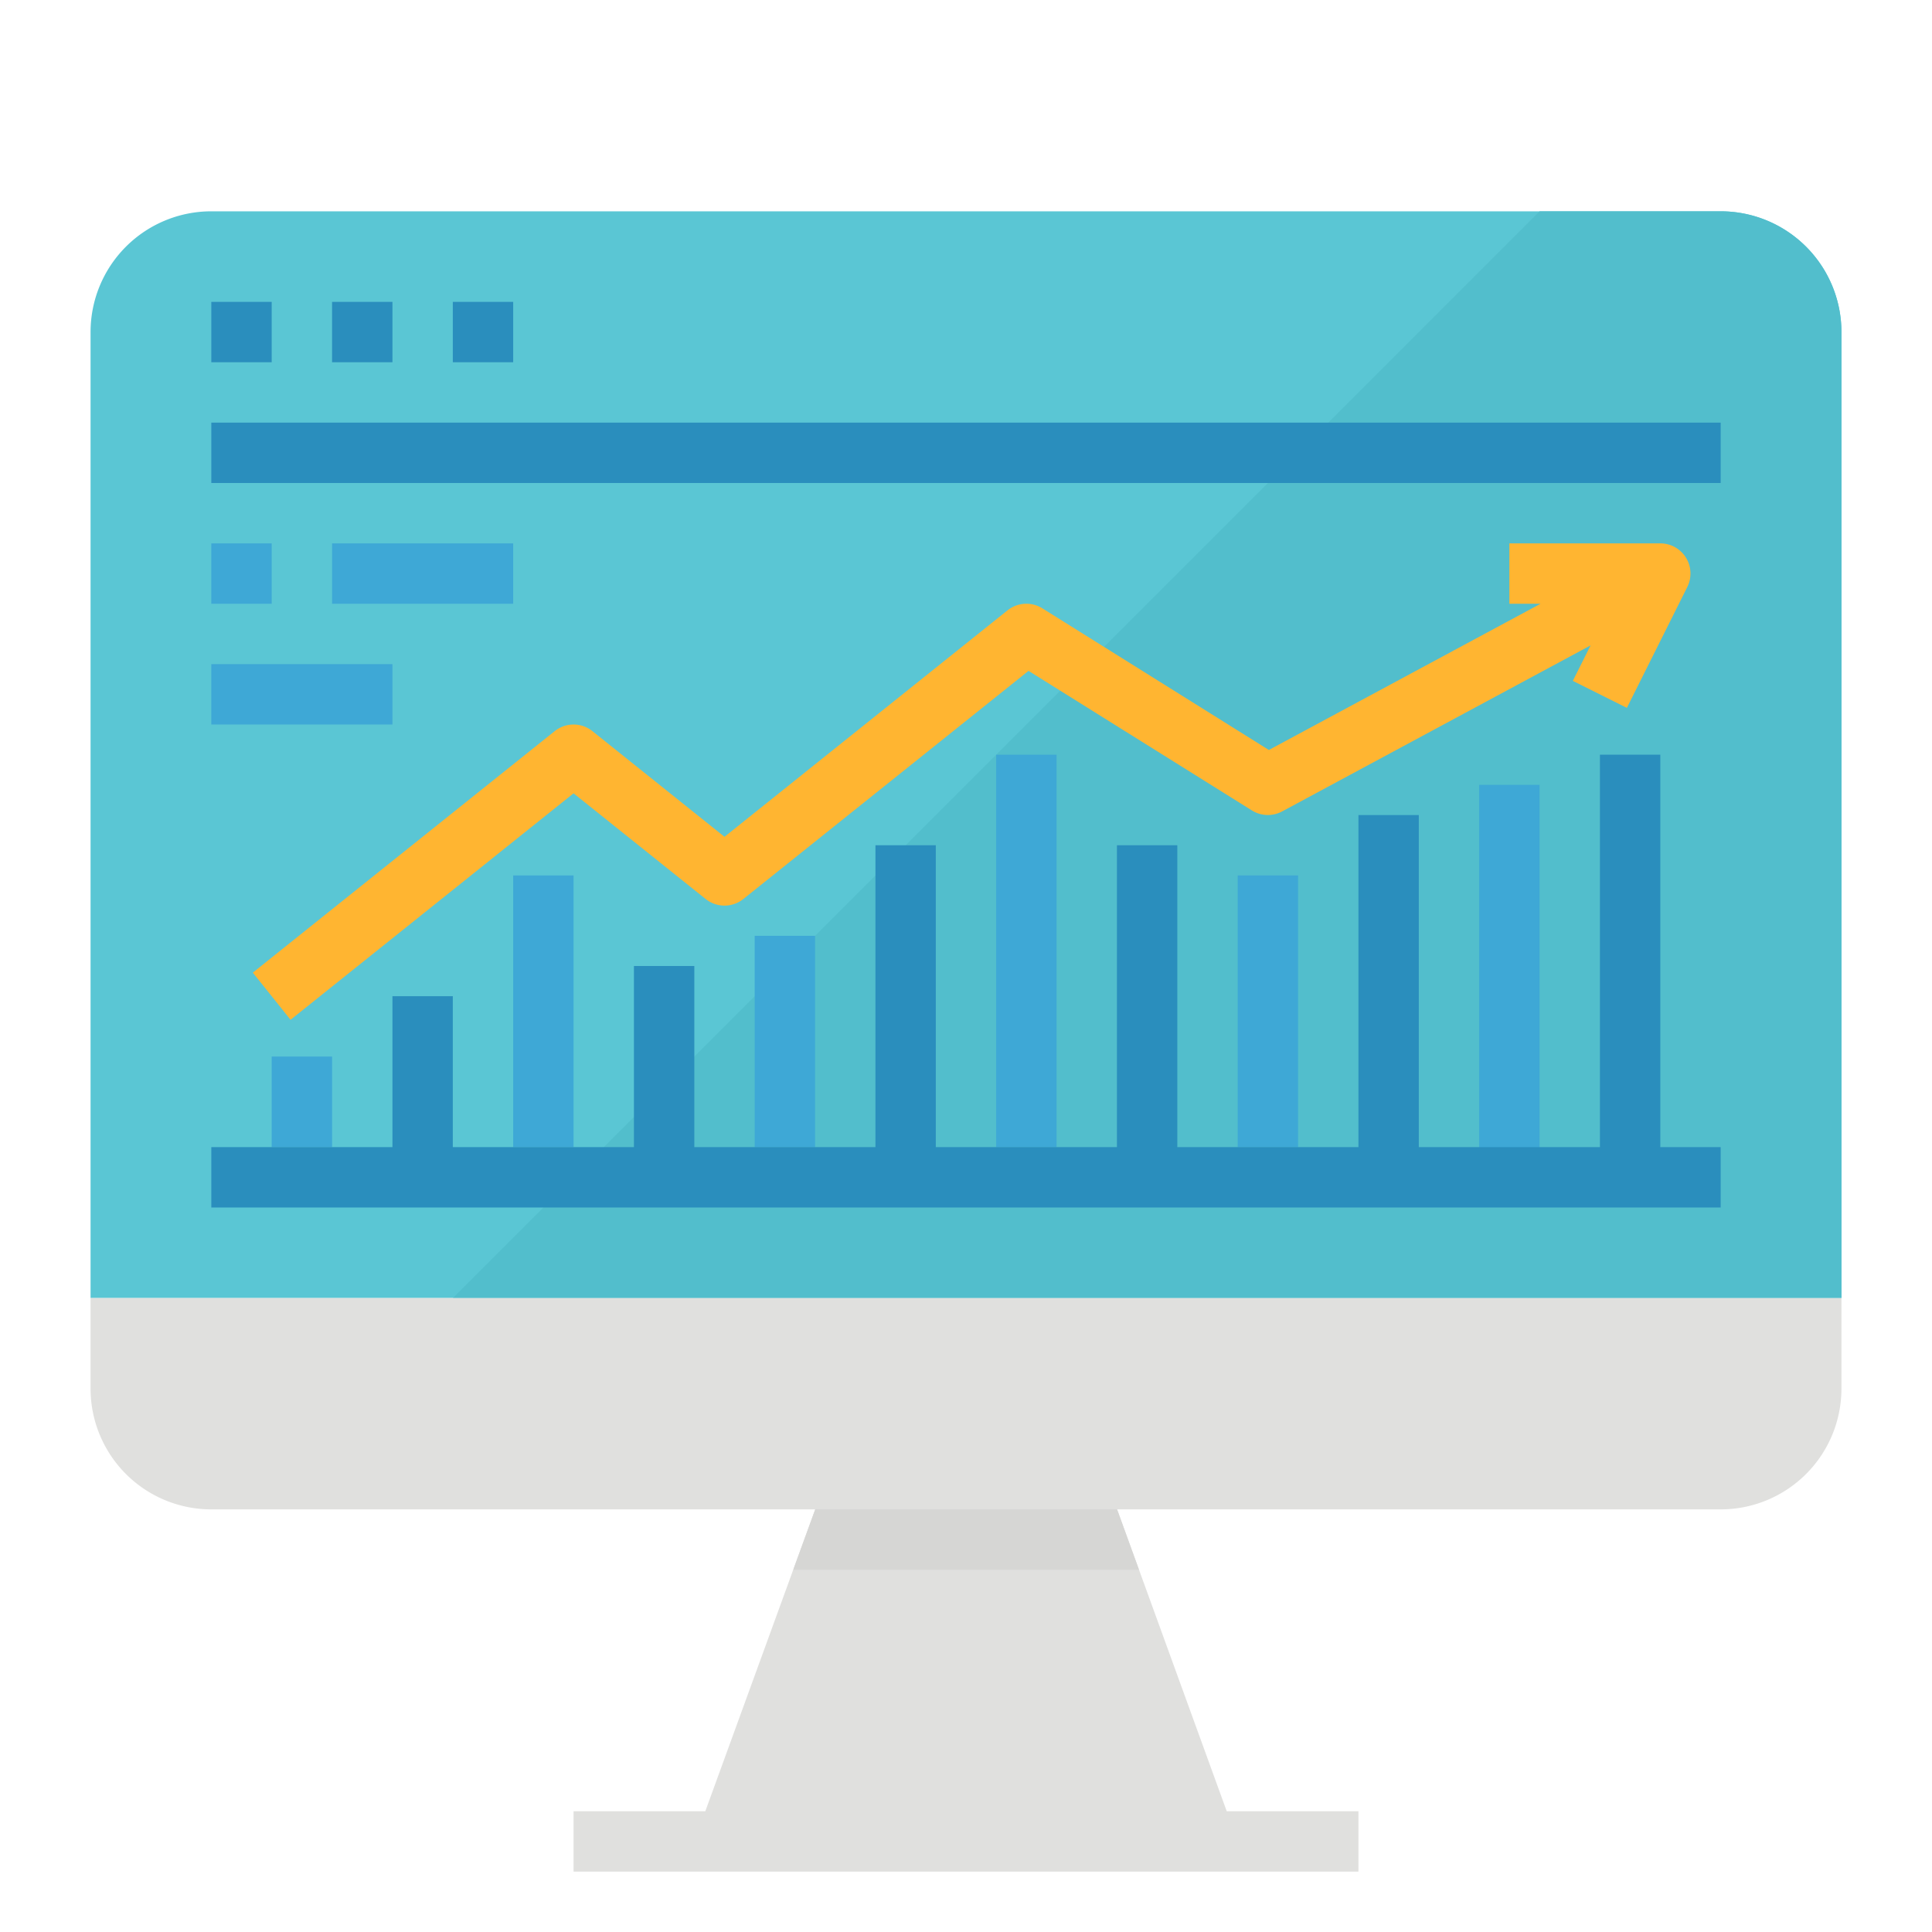 <svg xmlns="http://www.w3.org/2000/svg" viewBox="0 0 64 64"><title>ranking-SEO-analysis-strategy</title><g id="flat"><polygon points="40.637 60 37.005 50 27.005 50 23.364 60 19 60 19 62 45 62 45 60 40.637 60" style="fill:#e0e0de"/><path d="M31,7H7a4,4,0,0,0-4,4V43H61V11a4,4,0,0,0-4-4H31Z" style="fill:#5ac6d4"/><path d="M57,7H51L15,43H61V11A4,4,0,0,0,57,7Z" style="fill:#52becc"/><path d="M3,43l0,3a4,4,0,0,0,4,4H57a4,4,0,0,0,4-4l0-3Z" style="fill:#e0e0de"/><rect x="7" y="10" width="2" height="2" style="fill:#2a8ebd"/><rect x="11" y="10" width="2" height="2" style="fill:#2a8ebd"/><rect x="15" y="10" width="2" height="2" style="fill:#2a8ebd"/><rect x="7" y="14" width="50" height="2" style="fill:#2a8ebd"/><path d="M55.851,18.475A1,1,0,0,0,55,18H50v2h1.033l-9,4.844L34.53,20.152a1,1,0,0,0-1.155.067L24,27.72l-4.375-3.5a1,1,0,0,0-1.25,0l-10,8,1.25,1.562L19,26.28l4.375,3.5a1,1,0,0,0,1.25,0l9.446-7.557,7.4,4.624a1,1,0,0,0,1,.033l10.219-5.5-.588,1.175,1.79.894,2-4A1,1,0,0,0,55.851,18.475Z" style="fill:#ffb531"/><rect x="13" y="33" width="2" height="6" style="fill:#2a8ebd"/><rect x="21" y="32" width="2" height="7" style="fill:#2a8ebd"/><rect x="29" y="28" width="2" height="11" style="fill:#2a8ebd"/><rect x="37" y="28" width="2" height="11" style="fill:#2a8ebd"/><rect x="45" y="27" width="2" height="12" style="fill:#2a8ebd"/><rect x="53" y="25" width="2" height="14" style="fill:#2a8ebd"/><rect x="17" y="29" width="2" height="9" style="fill:#3ea8d6"/><rect x="25" y="31" width="2" height="7" style="fill:#3ea8d6"/><rect x="33" y="25" width="2" height="13" style="fill:#3ea8d6"/><rect x="41" y="29" width="2" height="9" style="fill:#3ea8d6"/><rect x="49" y="26" width="2" height="13" style="fill:#3ea8d6"/><rect x="9" y="35" width="2" height="3" style="fill:#3ea8d6"/><rect x="7" y="18" width="2" height="2" style="fill:#3ea8d6"/><rect x="7" y="22" width="6" height="2" style="fill:#3ea8d6"/><rect x="11" y="18" width="6" height="2" style="fill:#3ea8d6"/><polygon points="37.731 52 37.005 50 27.005 50 26.277 52 37.731 52" style="fill:#d6d6d4"/><rect x="7" y="38" width="50" height="2" style="fill:#2a8ebd"/></g></svg>